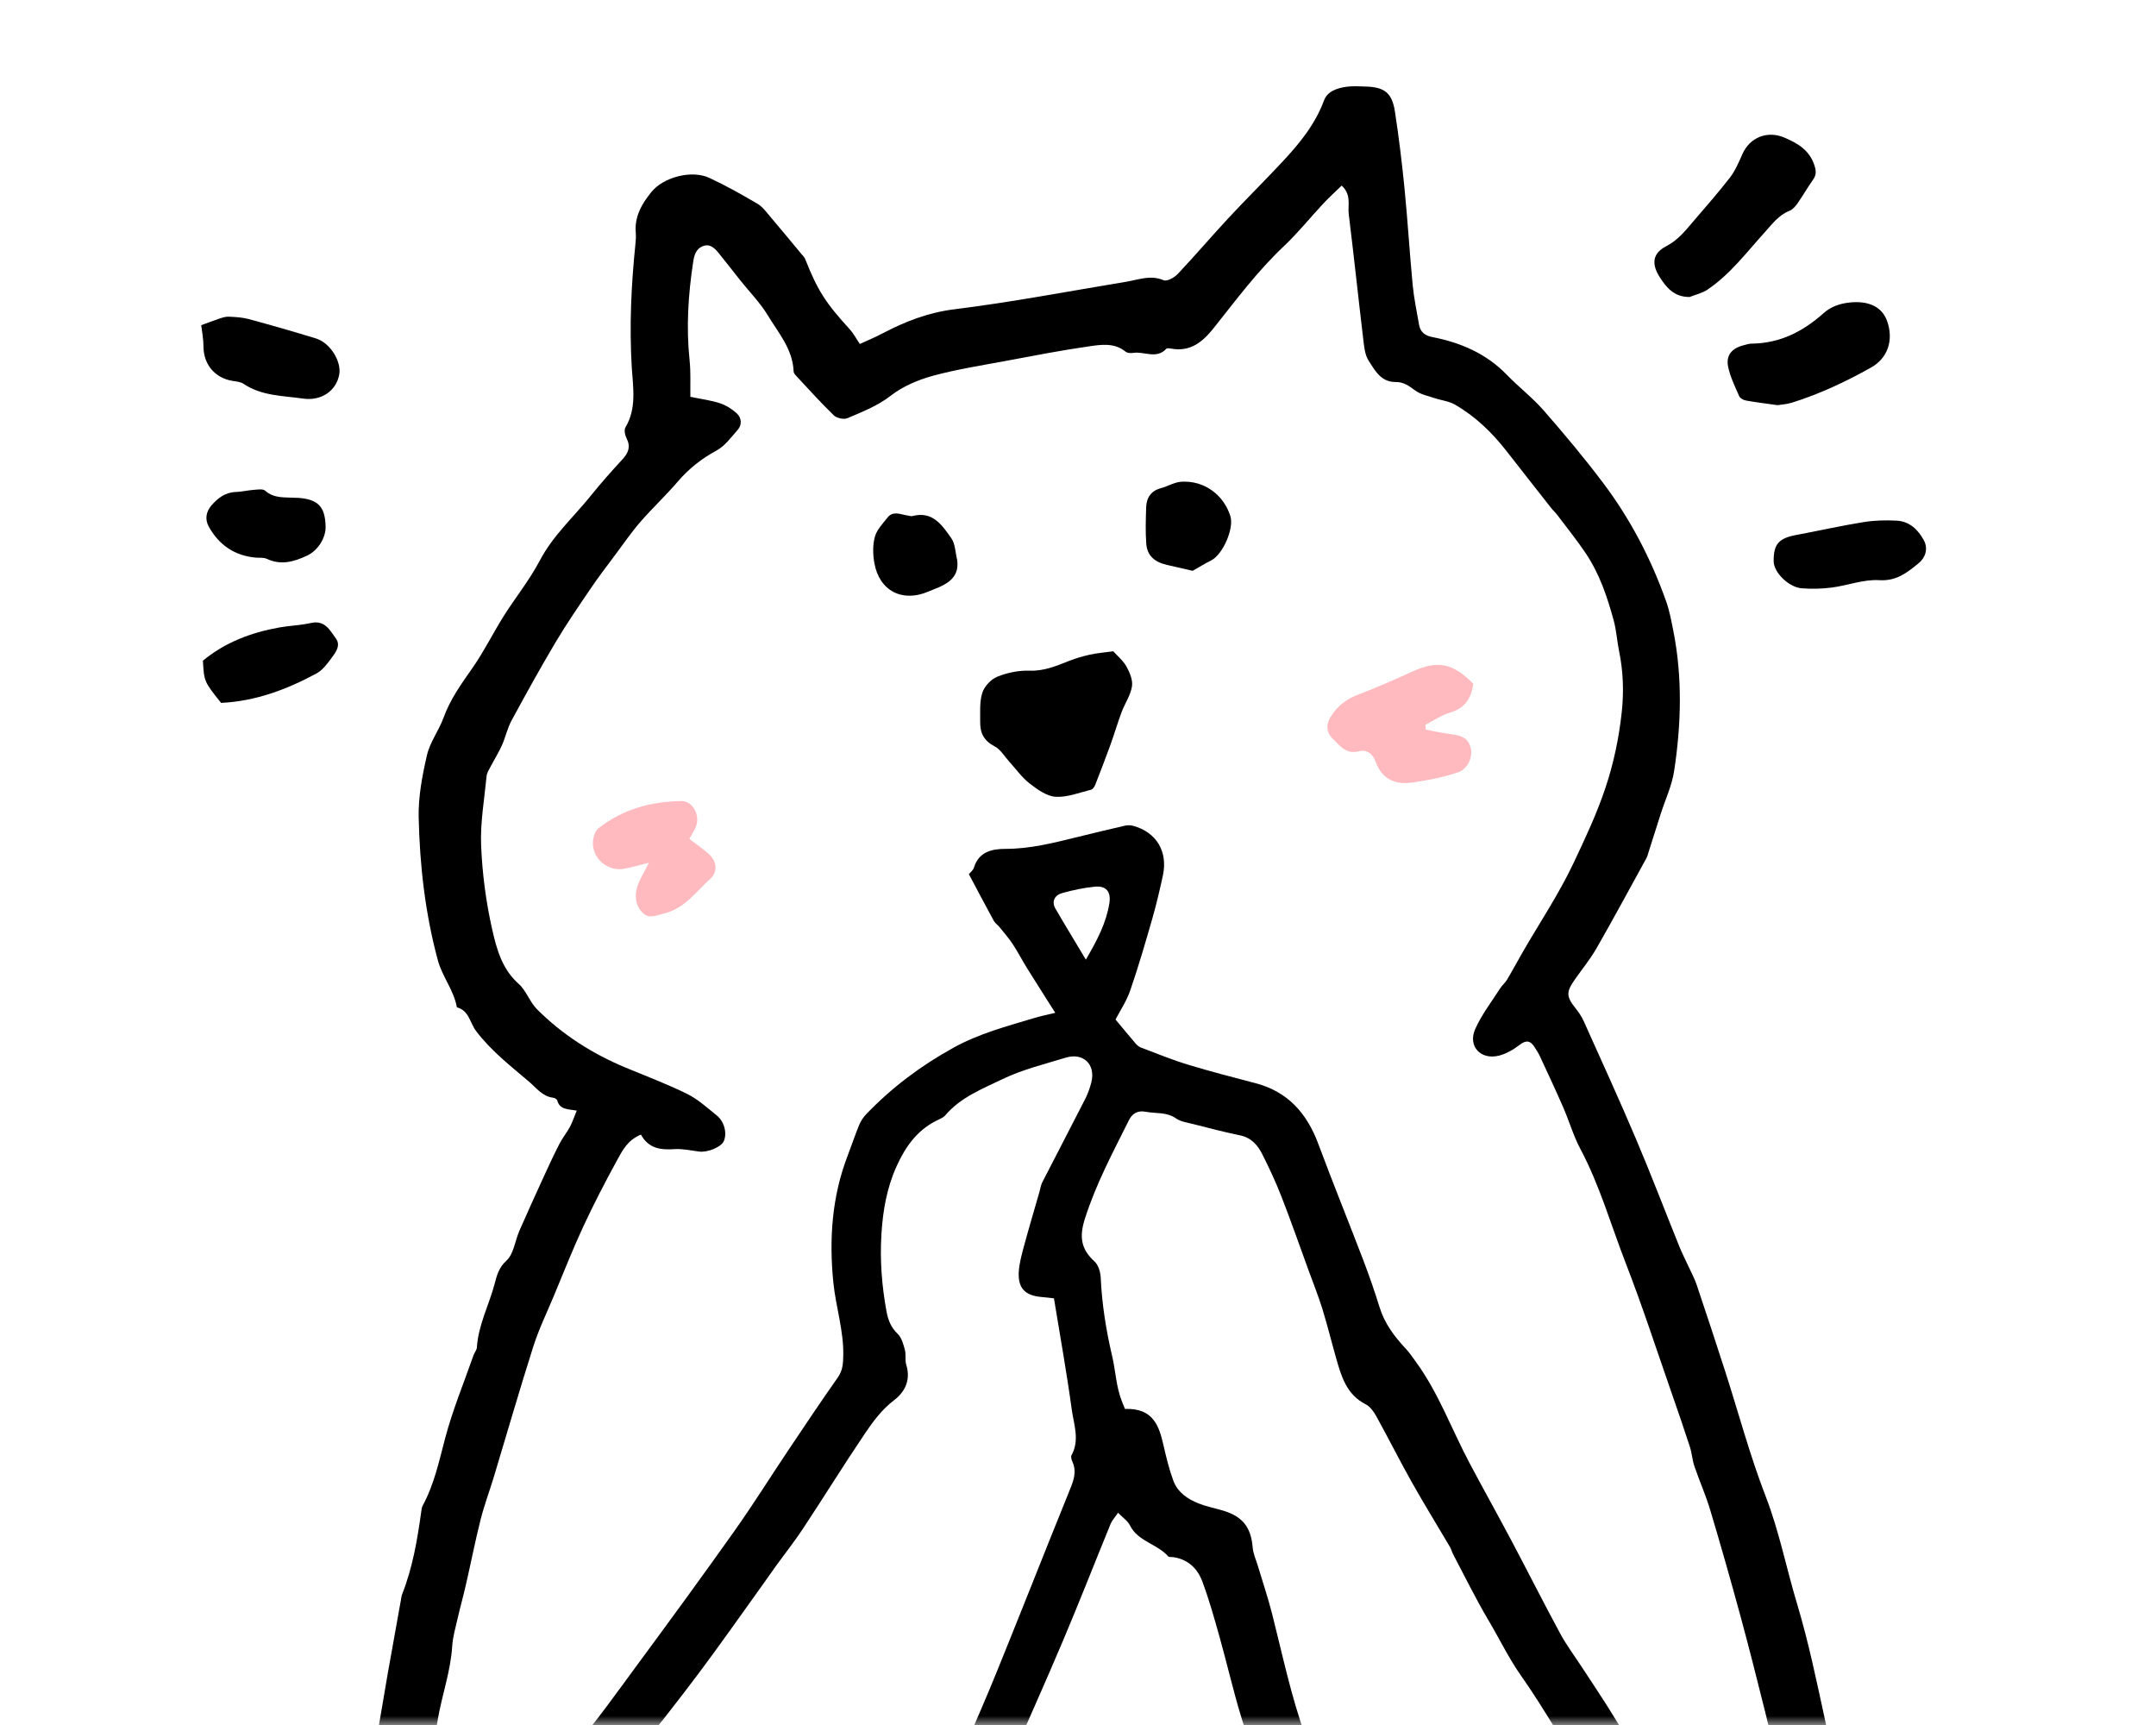 <?xml version="1.0" encoding="UTF-8"?>
<svg width="120px" height="96px" viewBox="0 0 120 96" version="1.1" xmlns="http://www.w3.org/2000/svg" xmlns:xlink="http://www.w3.org/1999/xlink">
    <title>993DCC93-A835-4F4D-BBC2-664C1A76CE87</title>
    <defs>
        <rect id="path-1" x="0" y="0" width="120" height="96"></rect>
    </defs>
    <g id="Page-1" stroke="none" stroke-width="1" fill="none" fill-rule="evenodd">
        <g id="00_설문팝업" transform="translate(-692, -310)">
            <g id="popover" transform="translate(571, 280)">
                <g id="img_illust" transform="translate(121, 30)">
                    <mask id="mask-2" fill="white">
                        <use xlink:href="#path-1"></use>
                    </mask>
                    <g id="area"></g>
                    <path d="M35.673,63.143 C34.934,63.446 34.646,64.023 34.356,64.551 C33.687,65.769 33.047,67.006 32.462,68.265 C31.876,69.526 31.368,70.822 30.833,72.104 C30.44,73.044 29.992,73.967 29.684,74.933 C28.917,77.342 28.218,79.771 27.487,82.191 C27.246,82.986 26.952,83.767 26.749,84.571 C26.447,85.768 26.21,86.981 25.934,88.184 C25.79,88.814 25.616,89.438 25.471,90.068 C25.354,90.58 25.202,91.094 25.169,91.613 C25.082,93.011 24.602,94.326 24.366,95.689 C24.05,97.512 23.831,99.351 23.523,101.175 C23.318,102.392 23.015,103.592 22.783,104.805 C22.382,106.898 21.982,108.991 21.62,111.091 C21.374,112.523 21.189,113.967 21.309,115.426 C21.348,115.904 21.402,116.33 20.831,116.589 C20.622,116.685 20.527,117.028 20.353,117.301 C19.956,117.319 19.493,116.932 19.088,117.388 C19.036,117.447 18.723,117.353 18.595,117.251 C18.334,117.043 18.118,116.781 17.968,116.412 C18.157,116.511 18.345,116.61 18.535,116.709 C18.548,116.657 18.59,116.583 18.569,116.557 C17.877,115.645 17.986,114.541 17.966,113.525 C17.948,112.528 18.25,111.525 18.413,110.525 C18.527,109.826 18.621,109.122 18.764,108.429 C18.987,107.35 19.244,106.279 19.487,105.205 C19.527,105.024 19.639,104.828 19.601,104.665 C19.316,103.419 20.081,102.342 20.144,101.158 C20.163,100.783 20.147,100.408 20.147,99.887 C20.681,99.322 20.642,98.391 20.81,97.537 C21.095,96.086 21.32,94.623 21.576,93.166 C21.817,91.799 22.064,90.433 22.31,89.067 C22.332,88.947 22.343,88.82 22.388,88.707 C22.967,87.237 23.228,85.694 23.444,84.14 C23.46,84.02 23.472,83.889 23.529,83.786 C24.167,82.609 24.437,81.322 24.776,80.042 C25.192,78.47 25.819,76.953 26.359,75.413 C26.41,75.268 26.533,75.135 26.542,74.991 C26.622,73.734 27.221,72.623 27.535,71.432 C27.655,70.977 27.76,70.548 28.188,70.157 C28.597,69.783 28.666,69.051 28.911,68.489 C29.351,67.483 29.807,66.483 30.264,65.485 C30.546,64.87 30.83,64.255 31.139,63.653 C31.305,63.328 31.544,63.04 31.718,62.718 C31.859,62.455 31.953,62.167 32.102,61.807 C31.627,61.723 31.152,61.765 31.019,61.248 C31.001,61.18 30.88,61.101 30.8,61.092 C30.187,61.026 29.846,60.536 29.437,60.19 C28.401,59.311 27.323,58.471 26.493,57.373 C26.154,56.924 26.107,56.236 25.429,56.06 C25.263,55.111 24.617,54.357 24.369,53.438 C23.666,50.839 23.364,48.18 23.303,45.505 C23.276,44.346 23.502,43.161 23.765,42.022 C23.934,41.294 24.432,40.648 24.691,39.933 C25.064,38.898 25.694,38.038 26.314,37.149 C26.948,36.239 27.44,35.233 28.031,34.293 C28.688,33.251 29.475,32.281 30.044,31.196 C30.776,29.803 31.929,28.773 32.89,27.579 C33.447,26.886 34.039,26.219 34.643,25.566 C34.974,25.208 35.113,24.868 34.877,24.4 C34.787,24.222 34.724,23.927 34.812,23.781 C35.451,22.716 35.229,21.541 35.163,20.44 C35.026,18.15 35.132,15.882 35.364,13.611 C35.386,13.396 35.406,13.176 35.387,12.962 C35.303,12.059 35.724,11.341 36.257,10.684 C36.932,9.85 38.508,9.447 39.476,9.897 C40.397,10.325 41.286,10.825 42.162,11.34 C42.445,11.506 42.655,11.805 42.875,12.063 C43.457,12.745 44.027,13.438 44.599,14.128 C44.678,14.222 44.775,14.313 44.818,14.422 C45.5,16.154 45.953,16.86 47.298,18.328 C47.501,18.549 47.642,18.826 47.858,19.144 C48.296,18.941 48.718,18.766 49.119,18.555 C50.381,17.891 51.656,17.394 53.122,17.212 C56.322,16.815 59.496,16.206 62.68,15.681 C63.37,15.568 64.035,15.283 64.769,15.596 C64.951,15.674 65.363,15.448 65.549,15.25 C66.525,14.215 67.448,13.132 68.416,12.091 C69.388,11.048 70.405,10.047 71.377,9.004 C72.324,7.99 73.197,6.929 73.691,5.595 C73.889,5.06 74.452,4.892 74.987,4.823 C75.324,4.78 75.671,4.809 76.013,4.817 C77.054,4.844 77.48,5.166 77.64,6.209 C77.859,7.638 78.034,9.076 78.176,10.515 C78.352,12.298 78.458,14.088 78.629,15.872 C78.699,16.605 78.855,17.33 78.98,18.058 C79.05,18.473 79.295,18.676 79.725,18.759 C81.298,19.066 82.721,19.674 83.862,20.852 C84.528,21.54 85.3,22.133 85.928,22.852 C87.068,24.157 88.183,25.489 89.225,26.872 C90.741,28.884 91.899,31.103 92.739,33.477 C92.924,33.998 93.025,34.551 93.133,35.096 C93.65,37.7 93.576,40.316 93.178,42.92 C93.054,43.728 92.688,44.5 92.435,45.288 C92.209,45.995 91.986,46.703 91.761,47.409 C91.723,47.527 91.695,47.651 91.637,47.758 C90.718,49.431 89.812,51.111 88.864,52.767 C88.513,53.379 88.06,53.932 87.653,54.512 C87.155,55.222 87.173,55.467 87.719,56.146 C87.89,56.359 88.043,56.597 88.155,56.846 C89.13,59.017 90.122,61.182 91.052,63.373 C91.897,65.363 92.667,67.385 93.478,69.39 C93.627,69.759 93.812,70.115 93.978,70.478 C94.132,70.815 94.314,71.143 94.432,71.493 C94.974,73.101 95.504,74.714 96.025,76.329 C96.772,78.65 97.4,81.016 98.279,83.286 C99.03,85.227 99.42,87.254 100.015,89.229 C100.673,91.413 101.129,93.66 101.616,95.891 C102.069,97.97 102.448,100.064 102.86,102.151 C103.082,103.277 103.263,104.408 102.934,105.541 C102.707,106.327 102.286,106.953 101.376,107.051 C101.232,107.066 101.08,107.013 100.896,106.987 C100.695,106.034 100.507,105.1 100.3,104.171 C99.947,102.582 99.587,100.994 99.221,99.407 C98.903,98.025 98.588,96.642 98.245,95.266 C97.798,93.47 97.344,91.674 96.858,89.888 C96.324,87.927 95.768,85.971 95.185,84.024 C94.939,83.203 94.586,82.415 94.309,81.603 C94.19,81.255 94.172,80.874 94.058,80.524 C93.726,79.5 93.376,78.482 93.021,77.466 C92.187,75.076 91.407,72.666 90.49,70.308 C89.662,68.178 89.04,65.966 87.957,63.932 C87.569,63.201 87.339,62.389 87.007,61.627 C86.587,60.665 86.141,59.715 85.699,58.762 C85.622,58.595 85.515,58.44 85.416,58.282 C85.192,57.922 84.958,57.857 84.584,58.146 C84.25,58.405 83.854,58.638 83.449,58.744 C82.422,59.013 81.684,58.233 82.107,57.272 C82.459,56.475 83.011,55.765 83.484,55.022 C83.599,54.842 83.774,54.698 83.884,54.515 C84.182,54.015 84.454,53.5 84.746,52.996 C85.7,51.345 86.77,49.748 87.581,48.031 C88.221,46.675 88.867,45.312 89.35,43.865 C89.818,42.467 90.108,41.072 90.264,39.634 C90.386,38.499 90.349,37.366 90.115,36.23 C89.999,35.667 89.97,35.093 89.814,34.52 C89.454,33.201 89.021,31.922 88.254,30.783 C87.758,30.046 87.197,29.351 86.661,28.64 C86.569,28.517 86.449,28.414 86.353,28.292 C85.516,27.229 84.679,26.166 83.848,25.099 C83.043,24.066 82.112,23.167 80.971,22.512 C80.64,22.322 80.224,22.284 79.852,22.158 C79.482,22.033 79.068,21.954 78.767,21.73 C78.43,21.481 78.123,21.255 77.69,21.26 C76.86,21.271 76.523,20.614 76.169,20.06 C75.966,19.741 75.927,19.298 75.88,18.904 C75.602,16.576 75.356,14.244 75.069,11.917 C75.007,11.417 75.234,10.848 74.676,10.328 C74.335,10.66 73.979,10.981 73.653,11.33 C72.916,12.117 72.239,12.966 71.456,13.704 C69.989,15.084 68.801,16.69 67.556,18.253 C66.952,19.012 66.263,19.6 65.187,19.401 C65.097,19.385 64.959,19.365 64.914,19.412 C64.368,19.998 63.698,19.553 63.094,19.637 C62.949,19.658 62.75,19.655 62.651,19.573 C62.018,19.056 61.278,19.18 60.588,19.279 C59.057,19.498 57.537,19.795 56.016,20.079 C54.645,20.336 53.26,20.549 51.918,20.915 C51.096,21.14 50.251,21.499 49.586,22.015 C48.841,22.594 48.004,22.913 47.173,23.271 C46.973,23.358 46.574,23.275 46.413,23.119 C45.683,22.414 45.004,21.655 44.31,20.912 C44.248,20.846 44.175,20.757 44.172,20.676 C44.127,19.436 43.327,18.529 42.734,17.548 C42.307,16.843 41.71,16.24 41.192,15.589 C40.789,15.083 40.396,14.568 39.987,14.067 C39.765,13.796 39.494,13.544 39.111,13.702 C38.73,13.859 38.639,14.201 38.578,14.602 C38.302,16.414 38.189,18.223 38.382,20.052 C38.452,20.714 38.414,21.388 38.425,22.084 C39.054,22.214 39.577,22.279 40.069,22.441 C40.406,22.552 40.737,22.758 41,22.998 C41.273,23.248 41.316,23.628 41.058,23.924 C40.694,24.339 40.342,24.824 39.874,25.077 C39.038,25.528 38.337,26.088 37.723,26.803 C37.06,27.576 36.311,28.275 35.643,29.044 C35.14,29.624 34.703,30.26 34.244,30.876 C33.786,31.491 33.317,32.1 32.887,32.735 C32.215,33.726 31.534,34.716 30.922,35.745 C30.071,37.177 29.264,38.636 28.471,40.101 C28.238,40.531 28.137,41.03 27.935,41.48 C27.749,41.895 27.503,42.285 27.291,42.69 C27.208,42.849 27.1,43.016 27.084,43.187 C26.96,44.476 26.726,45.773 26.779,47.057 C26.844,48.624 27.049,50.204 27.397,51.733 C27.641,52.809 27.94,53.931 28.864,54.749 C29.29,55.127 29.481,55.757 29.888,56.166 C31.304,57.586 32.974,58.644 34.828,59.418 C35.971,59.894 37.134,60.329 38.241,60.876 C38.843,61.174 39.363,61.649 39.893,62.077 C40.322,62.424 40.473,63.063 40.289,63.502 C40.149,63.834 39.392,64.148 38.914,64.087 C38.455,64.028 37.989,63.922 37.535,63.952 C36.771,64.004 36.103,63.921 35.673,63.143" id="Fill-1" fill="#000000" mask="url(#mask-2)"></path>
                    <path d="M82,38.053 C81.889,38.916 81.497,39.424 80.702,39.66 C80.223,39.803 79.79,40.105 79.336,40.336 C79.343,40.426 79.35,40.516 79.357,40.606 C79.808,40.689 80.257,40.797 80.712,40.85 C81.451,40.934 81.759,41.139 81.871,41.687 C81.963,42.137 81.694,42.798 81.158,42.979 C80.348,43.253 79.493,43.419 78.644,43.546 C77.702,43.687 76.938,43.406 76.57,42.405 C76.416,41.987 76.111,41.684 75.613,41.812 C74.929,41.987 74.578,41.51 74.183,41.118 C73.803,40.742 73.8,40.31 74.073,39.877 C74.426,39.318 74.904,38.927 75.533,38.683 C76.549,38.29 77.551,37.86 78.541,37.404 C80,36.733 80.82,36.864 82,38.053" id="Fill-20" fill="#FFBABF" mask="url(#mask-2)"></path>
                    <path d="M36.116,48.015 C35.527,48.16 35.139,48.277 34.743,48.348 C33.801,48.519 32.925,47.748 33.005,46.8 C33.026,46.557 33.128,46.243 33.304,46.103 C34.654,45.03 36.24,44.608 37.927,44.58 C38.565,44.57 38.99,45.396 38.73,46.012 C38.63,46.249 38.486,46.466 38.365,46.686 C38.775,47.003 39.171,47.258 39.503,47.579 C39.925,47.988 39.927,48.552 39.534,48.907 C38.737,49.627 38.097,50.573 36.945,50.841 C36.536,50.936 36.135,51.16 35.782,50.813 C35.368,50.406 35.304,49.862 35.475,49.331 C35.6,48.943 35.831,48.589 36.116,48.015" id="Fill-24" fill="#FFBABF" mask="url(#mask-2)"></path>
                    <path d="M60.437,53.405 C61.085,52.298 61.574,51.346 61.746,50.27 C61.849,49.622 61.569,49.285 60.939,49.346 C60.328,49.404 59.717,49.536 59.124,49.7 C58.676,49.824 58.529,50.193 58.74,50.559 C59.263,51.463 59.808,52.353 60.437,53.405 M62.088,56.739 C62.494,57.224 62.846,57.654 63.208,58.075 C63.286,58.166 63.387,58.255 63.496,58.296 C64.364,58.623 65.224,58.977 66.11,59.247 C67.355,59.627 68.618,59.95 69.878,60.281 C71.686,60.754 72.743,61.964 73.374,63.658 C74.18,65.822 75.05,67.963 75.875,70.121 C76.205,70.985 76.51,71.861 76.783,72.745 C77.064,73.655 77.609,74.382 78.248,75.063 C78.457,75.286 78.628,75.544 78.809,75.792 C80.075,77.531 80.799,79.554 81.798,81.433 C82.564,82.876 83.362,84.302 84.128,85.745 C85.038,87.462 85.912,89.198 86.837,90.908 C87.186,91.554 87.632,92.148 88.035,92.765 C88.486,93.455 88.947,94.138 89.388,94.834 C89.915,95.666 90.416,96.513 90.944,97.344 C91.92,98.879 92.994,100.35 93.806,101.993 C94.335,103.061 95.136,103.998 95.64,105.075 C96.041,105.932 96.791,106.617 96.885,107.627 C96.964,108.487 96.504,109.051 95.639,109.129 C95.123,109.175 94.826,108.887 94.576,108.52 C94.122,107.856 93.691,107.176 93.241,106.509 C92.78,105.825 92.295,105.156 91.846,104.464 C91.546,104.002 91.283,103.516 91.017,103.034 C90.27,101.68 89.323,100.462 88.455,99.189 C87.137,97.254 86.017,95.183 84.669,93.27 C83.969,92.276 83.456,91.199 82.844,90.169 C82.138,88.979 81.531,87.732 80.884,86.507 C80.812,86.371 80.776,86.215 80.698,86.083 C79.994,84.885 79.262,83.703 78.581,82.492 C77.902,81.285 77.281,80.044 76.611,78.831 C76.468,78.572 76.267,78.283 76.016,78.155 C74.95,77.613 74.658,76.607 74.369,75.591 C74.108,74.674 73.881,73.746 73.599,72.835 C73.371,72.103 73.085,71.389 72.822,70.667 C72.326,69.308 71.85,67.942 71.324,66.594 C71.01,65.789 70.644,65 70.253,64.228 C69.999,63.727 69.641,63.313 69.021,63.185 C68.147,63.005 67.282,62.778 66.416,62.558 C66.087,62.475 65.719,62.426 65.454,62.241 C64.925,61.87 64.326,61.983 63.761,61.871 C63.318,61.783 63.015,61.98 62.839,62.333 C61.944,64.127 61,65.889 60.385,67.821 C60.066,68.823 60.157,69.509 60.917,70.201 C61.133,70.397 61.249,70.791 61.264,71.101 C61.332,72.587 61.564,74.035 61.905,75.489 C62.099,76.316 62.122,77.191 62.448,78 C62.504,78.14 62.562,78.281 62.614,78.41 C64.214,78.353 64.519,79.39 64.764,80.457 C64.914,81.114 65.074,81.774 65.307,82.404 C65.546,83.049 66.099,83.429 66.721,83.673 C67.15,83.842 67.611,83.932 68.055,84.063 C69.164,84.39 69.63,84.996 69.722,86.119 C69.75,86.47 69.911,86.811 70.014,87.155 C70.278,88.04 70.576,88.917 70.803,89.811 C71.38,92.084 71.854,94.381 72.654,96.599 C73.218,98.16 73.59,99.788 74.106,101.368 C74.641,103.008 75.251,104.625 75.821,106.254 C75.993,106.746 76.163,107.24 76.294,107.743 C76.636,109.057 77.116,110.316 77.746,111.519 C77.913,111.837 77.873,112.105 77.62,112.359 C77.381,112.6 77.156,112.854 76.911,113.116 C76.744,113.09 76.583,113.02 76.444,113.051 C75.281,113.308 74.893,112.481 74.579,111.671 C73.807,109.684 73.06,107.687 72.366,105.673 C71.744,103.866 71.218,102.026 70.63,100.208 C70.117,98.624 69.542,97.061 69.059,95.469 C68.622,94.026 68.287,92.553 67.879,91.101 C67.587,90.06 67.294,89.014 66.916,88.002 C66.648,87.283 66.111,86.771 65.29,86.657 C65.198,86.644 65.067,86.668 65.021,86.616 C64.412,85.919 63.342,85.793 62.89,84.89 C62.765,84.64 62.495,84.463 62.23,84.188 C62.044,84.46 61.894,84.615 61.818,84.8 C60.929,86.971 60.076,89.156 59.162,91.316 C58.13,93.753 57.044,96.167 55.984,98.592 C55.355,100.029 54.756,101.48 54.099,102.904 C53.186,104.884 52.233,106.846 51.293,108.813 C50.567,110.333 49.846,111.854 49.102,113.365 C48.751,114.079 48.327,114.758 47.98,115.475 C47.298,116.888 46.651,118.318 45.98,119.737 C45.381,121.005 44.77,122.269 44.162,123.533 C43.862,124.155 43.25,124.428 42.7,124.738 C42.345,124.938 41.897,124.629 41.798,124.191 C41.759,124.015 41.746,123.813 41.792,123.641 C42.082,122.567 42.275,121.448 42.717,120.438 C43.733,118.121 44.869,115.856 45.964,113.573 C46.951,111.512 47.942,109.453 48.944,107.399 C49.796,105.652 50.709,103.933 51.519,102.166 C52.6,99.808 53.617,97.419 54.644,95.036 C55.18,93.792 55.685,92.534 56.191,91.278 C56.918,89.476 57.633,87.669 58.355,85.865 C58.733,84.922 59.11,83.978 59.494,83.037 C59.717,82.489 59.964,81.95 59.687,81.343 C59.637,81.236 59.592,81.071 59.64,80.984 C60.107,80.138 59.766,79.278 59.653,78.446 C59.373,76.398 59.005,74.362 58.661,72.254 C58.438,72.23 58.202,72.199 57.964,72.18 C57.067,72.104 56.656,71.697 56.702,70.807 C56.727,70.32 56.863,69.834 56.991,69.358 C57.264,68.345 57.565,67.338 57.855,66.328 C57.906,66.151 57.929,65.959 58.012,65.798 C58.8,64.257 59.604,62.725 60.389,61.183 C60.542,60.883 60.661,60.558 60.743,60.232 C60.993,59.243 60.297,58.562 59.319,58.861 C58.136,59.223 56.911,59.519 55.807,60.052 C54.686,60.593 53.476,61.058 52.625,62.058 C52.495,62.211 52.27,62.29 52.08,62.388 C51.004,62.941 50.368,63.869 49.892,64.929 C49.353,66.128 49.138,67.389 49.058,68.7 C48.969,70.161 49.084,71.593 49.349,73.022 C49.435,73.482 49.603,73.887 49.968,74.237 C50.187,74.447 50.281,74.814 50.366,75.129 C50.437,75.392 50.361,75.697 50.442,75.956 C50.7,76.788 50.376,77.458 49.765,77.923 C49.076,78.446 48.588,79.116 48.126,79.8 C46.955,81.536 45.852,83.318 44.698,85.066 C44.243,85.756 43.727,86.406 43.242,87.076 C42.955,87.474 42.677,87.878 42.391,88.275 C41.241,89.874 40.113,91.487 38.933,93.063 C37.769,94.619 36.56,96.143 35.355,97.668 C34.381,98.901 33.393,100.123 32.391,101.334 C31.904,101.922 31.357,102.845 31.172,103.556 C30.658,103.574 30.352,103.852 30.131,104.372 C29.911,104.888 29.46,105.302 29.17,105.795 C28.89,106.27 28.677,106.784 28.45,107.288 C28.188,107.871 27.691,108.197 27.129,108.382 C26.463,108.601 25.86,108.119 25.789,107.369 C25.683,106.233 26.187,105.258 26.679,104.296 C26.931,103.804 27.269,103.35 27.603,102.905 C28.993,101.053 30.312,99.151 31.834,97.392 C33.165,95.853 34.343,94.179 35.553,92.539 C37.353,90.099 39.142,87.651 40.895,85.177 C41.93,83.715 42.881,82.192 43.879,80.703 C44.787,79.348 45.693,77.992 46.631,76.659 C46.902,76.274 46.925,75.905 46.935,75.453 C46.966,74.051 46.517,72.725 46.381,71.356 C46.142,68.963 46.302,66.602 47.175,64.326 C47.396,63.752 47.589,63.167 47.824,62.599 C47.914,62.38 48.057,62.168 48.222,61.997 C49.643,60.518 51.255,59.31 53.063,58.31 C54.498,57.517 56.037,57.115 57.572,56.652 C57.919,56.547 58.276,56.477 58.734,56.365 C58.175,55.481 57.664,54.686 57.166,53.883 C56.891,53.441 56.652,52.975 56.366,52.54 C56.146,52.207 55.88,51.903 55.628,51.592 C55.531,51.471 55.387,51.381 55.316,51.249 C54.846,50.39 54.391,49.524 53.927,48.651 C54.021,48.534 54.165,48.428 54.206,48.292 C54.474,47.396 55.221,47.24 55.975,47.241 C57.331,47.241 58.618,46.915 59.913,46.596 C60.81,46.375 61.709,46.158 62.609,45.951 C62.755,45.918 62.925,45.92 63.069,45.959 C64.362,46.311 65.013,47.387 64.725,48.723 C64.55,49.535 64.359,50.346 64.13,51.144 C63.746,52.476 63.36,53.81 62.907,55.12 C62.699,55.723 62.33,56.27 62.088,56.739" id="Fill-3" fill="#000000" mask="url(#mask-2)"></path>
                    <path d="M61.962,36.244 C62.186,36.496 62.511,36.76 62.7,37.099 C62.884,37.429 63.06,37.857 63.004,38.204 C62.923,38.698 62.608,39.149 62.427,39.631 C62.204,40.228 62.026,40.841 61.809,41.44 C61.537,42.191 61.25,42.936 60.958,43.679 C60.916,43.785 60.823,43.924 60.729,43.948 C60.075,44.109 59.405,44.382 58.758,44.342 C58.258,44.311 57.737,43.936 57.31,43.605 C56.879,43.271 56.553,42.803 56.18,42.395 C55.91,42.099 55.689,41.704 55.353,41.532 C54.769,41.232 54.548,40.792 54.556,40.196 C54.563,39.648 54.512,39.07 54.672,38.563 C54.785,38.202 55.152,37.805 55.503,37.662 C56.058,37.436 56.7,37.304 57.298,37.325 C58.115,37.354 58.8,37.058 59.517,36.776 C59.889,36.63 60.279,36.517 60.67,36.431 C61.058,36.346 61.458,36.314 61.962,36.244" id="Fill-5" fill="#000000" mask="url(#mask-2)"></path>
                    <path d="M94.044,16.528 C93.18,16.534 92.746,16.003 92.373,15.415 C91.907,14.681 91.977,14.096 92.746,13.698 C93.387,13.366 93.785,12.861 94.219,12.353 C94.917,11.535 95.632,10.729 96.289,9.878 C96.584,9.496 96.779,9.03 96.976,8.582 C97.393,7.637 98.371,7.257 99.312,7.655 C100.077,7.979 100.73,8.372 100.997,9.23 C101.09,9.528 101.095,9.742 100.913,9.998 C100.61,10.422 100.354,10.88 100.055,11.307 C99.938,11.475 99.781,11.661 99.6,11.733 C98.989,11.973 98.638,12.471 98.221,12.93 C97.21,14.045 96.3,15.268 95.03,16.122 C94.741,16.316 94.375,16.395 94.044,16.528" id="Fill-7" fill="#000000" mask="url(#mask-2)"></path>
                    <path d="M98.935,22.548 C98.271,22.454 97.719,22.388 97.173,22.289 C97.036,22.264 96.852,22.163 96.801,22.048 C96.569,21.516 96.305,20.982 96.187,20.421 C96.052,19.776 96.385,19.385 97.04,19.216 C97.19,19.177 97.343,19.124 97.495,19.123 C99.063,19.11 100.352,18.45 101.489,17.436 C101.898,17.072 102.372,16.901 102.92,16.838 C104.004,16.715 104.764,17.072 105.045,17.897 C105.403,18.949 105.062,19.937 104.142,20.453 C102.736,21.243 101.28,21.926 99.737,22.409 C99.446,22.5 99.131,22.516 98.935,22.548" id="Fill-9" fill="#000000" mask="url(#mask-2)"></path>
                    <path d="M11.2,18.098 C11.48,17.996 11.837,17.857 12.201,17.735 C12.372,17.678 12.556,17.615 12.73,17.624 C13.101,17.641 13.482,17.66 13.837,17.756 C15.093,18.096 16.345,18.453 17.589,18.837 C18.38,19.082 19.017,20.117 18.881,20.847 C18.713,21.749 17.89,22.329 16.861,22.181 C15.737,22.02 14.563,22.038 13.559,21.363 C13.391,21.249 13.149,21.23 12.937,21.196 C11.951,21.036 11.322,20.267 11.325,19.27 C11.326,18.866 11.241,18.462 11.2,18.098" id="Fill-11" fill="#000000" mask="url(#mask-2)"></path>
                    <path d="M98.72,31.248 C98.708,30.283 99,29.954 99.979,29.772 C101.225,29.539 102.462,29.26 103.713,29.058 C104.319,28.959 104.949,28.943 105.563,28.975 C106.278,29.011 106.756,29.474 107.079,30.068 C107.336,30.543 107.155,31.044 106.8,31.334 C106.176,31.843 105.573,32.35 104.597,32.288 C103.729,32.233 102.839,32.583 101.952,32.699 C101.403,32.77 100.837,32.782 100.285,32.74 C99.551,32.683 98.728,31.855 98.72,31.248" id="Fill-13" fill="#000000" mask="url(#mask-2)"></path>
                    <path d="M12.306,39.118 C11.358,37.929 11.358,37.929 11.294,36.769 C12.532,35.743 13.99,35.197 15.561,34.917 C16.141,34.814 16.738,34.799 17.31,34.67 C18.09,34.495 18.368,35.087 18.697,35.536 C18.981,35.923 18.679,36.313 18.447,36.628 C18.211,36.946 17.949,37.299 17.613,37.481 C15.963,38.37 14.23,39.024 12.306,39.118" id="Fill-15" fill="#000000" mask="url(#mask-2)"></path>
                    <path d="M18.123,29.291 C18.142,29.945 17.684,30.646 17.087,30.924 C16.362,31.262 15.642,31.472 14.854,31.102 C14.669,31.015 14.426,31.051 14.21,31.03 C13.047,30.917 12.199,30.331 11.631,29.329 C11.386,28.898 11.471,28.474 11.772,28.125 C12.119,27.724 12.533,27.401 13.117,27.381 C13.457,27.37 13.794,27.285 14.134,27.26 C14.344,27.245 14.634,27.196 14.757,27.306 C15.257,27.755 15.856,27.665 16.435,27.703 C16.497,27.708 16.56,27.703 16.622,27.708 C17.712,27.798 18.092,28.198 18.123,29.291" id="Fill-17" fill="#000000" mask="url(#mask-2)"></path>
                    <path d="M66.38,31.767 C65.903,31.657 65.42,31.546 64.938,31.435 C64.26,31.28 63.853,30.917 63.802,30.276 C63.748,29.604 63.774,28.925 63.793,28.25 C63.809,27.705 64.056,27.316 64.624,27.164 C65.01,27.06 65.38,26.829 65.766,26.808 C67.027,26.739 68.1,27.527 68.481,28.722 C68.698,29.402 68.061,30.861 67.42,31.183 C67.092,31.348 66.778,31.542 66.38,31.767" id="Fill-19" fill="#000000" mask="url(#mask-2)"></path>
                    <path d="M53.273,31.154 C53.392,31.977 52.933,32.382 52.283,32.671 C52.086,32.759 51.881,32.831 51.682,32.917 C50.236,33.546 48.942,32.89 48.666,31.337 C48.581,30.863 48.569,30.335 48.693,29.877 C48.799,29.486 49.128,29.145 49.393,28.809 C49.711,28.404 50.128,28.634 50.513,28.688 C50.605,28.701 50.704,28.741 50.787,28.719 C51.91,28.422 52.435,29.229 52.944,29.945 C53.172,30.264 53.17,30.746 53.273,31.154" id="Fill-21" fill="#000000" mask="url(#mask-2)"></path>
                </g>
            </g>
        </g>
    </g>
</svg>